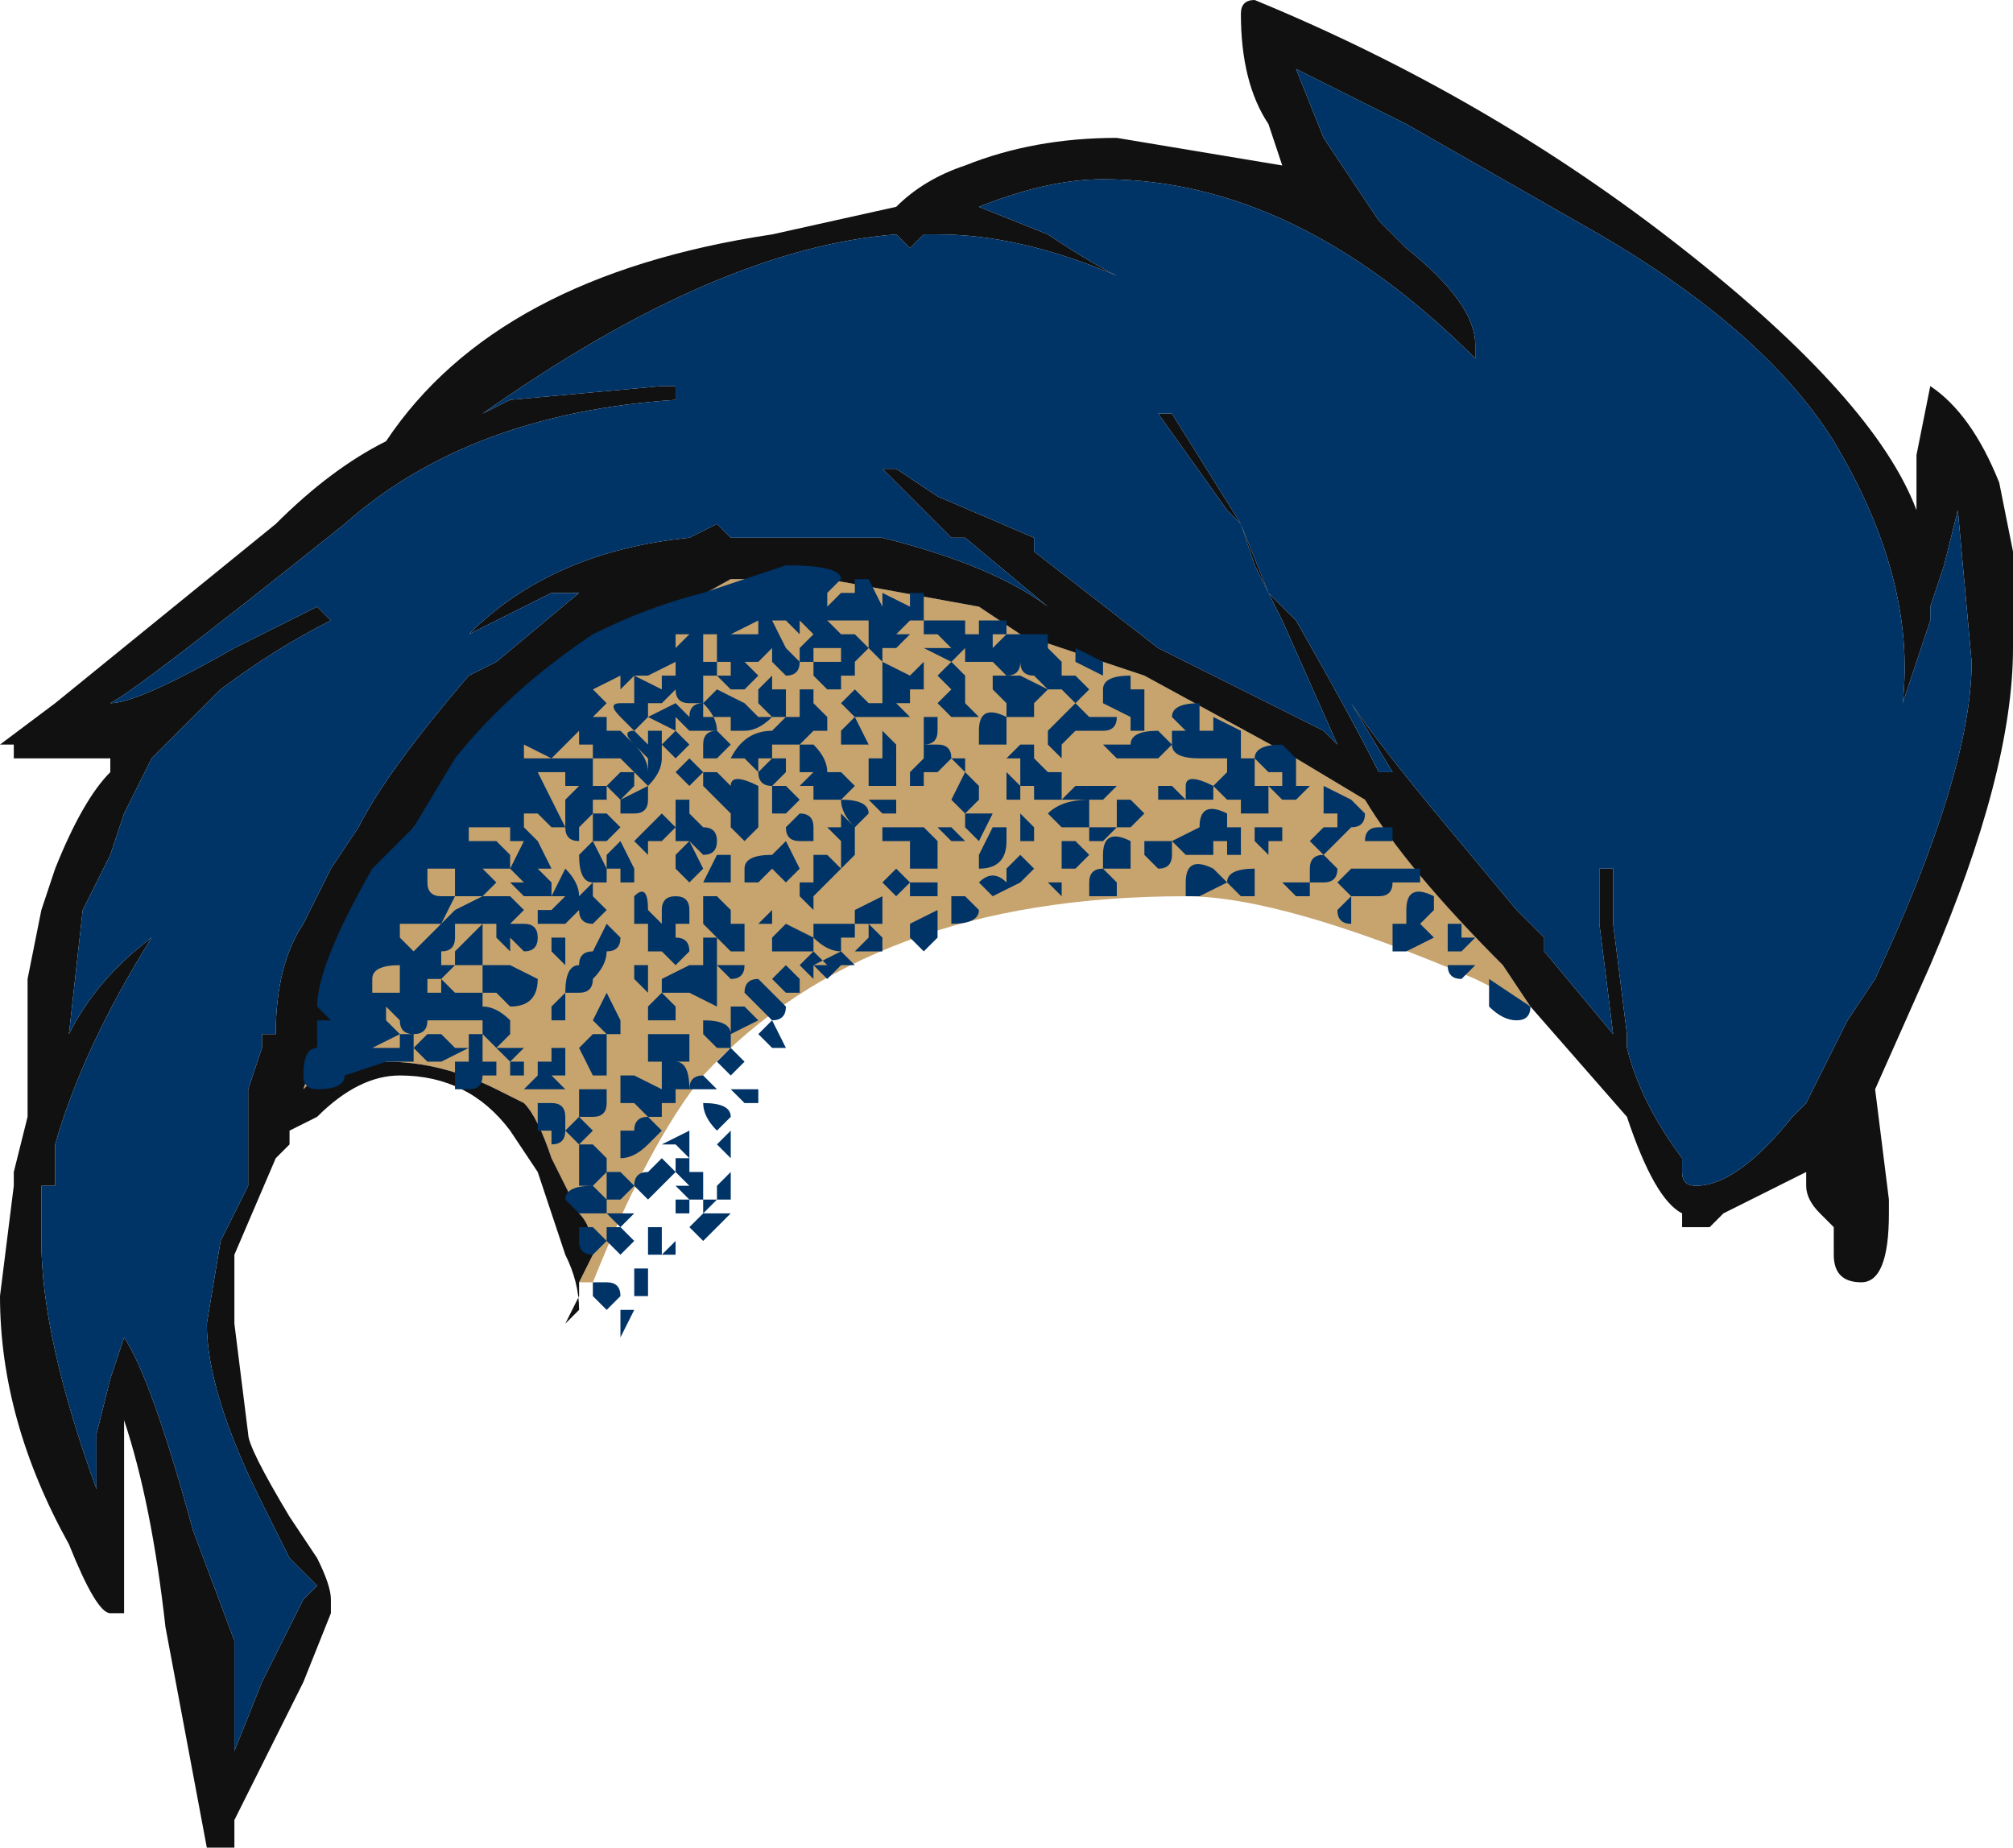 <?xml version="1.0" encoding="UTF-8" standalone="no"?>
<svg xmlns:ffdec="https://www.free-decompiler.com/flash" xmlns:xlink="http://www.w3.org/1999/xlink" ffdec:objectType="shape" height="6.7px" width="7.3px" xmlns="http://www.w3.org/2000/svg">
  <g transform="matrix(1.0, 0.0, 0.0, 1.0, 3.7, 4.55)">
    <path d="M1.85 -0.9 L1.65 -1.0 Q0.95 -1.3 0.6 -1.3 -0.55 -1.3 -1.15 -0.65 -1.35 -0.4 -1.55 0.1 L-1.6 0.1 -1.55 0.0 Q-1.55 -0.1 -1.6 -0.15 L-1.7 -0.35 Q-1.75 -0.5 -1.8 -0.55 L-1.9 -0.6 Q-2.1 -0.7 -2.3 -0.7 -2.5 -0.7 -2.6 -0.6 L-2.55 -0.75 -2.5 -0.8 -2.2 -1.55 -1.5 -2.2 -1.05 -2.45 -0.7 -2.45 -0.15 -2.35 0.0 -2.25 0.45 -2.1 1.0 -1.8 1.25 -1.65 Q1.4 -1.4 1.75 -1.05 L1.85 -0.9" fill="#c7a36d" fill-rule="evenodd" stroke="none"/>
    <path d="M-1.6 0.1 L-1.6 0.15 -1.65 0.25 -1.6 0.2 Q-1.6 0.1 -1.65 0.0 L-1.75 -0.3 -1.85 -0.45 Q-2.0 -0.65 -2.25 -0.65 -2.4 -0.65 -2.55 -0.5 L-2.65 -0.45 -2.65 -0.4 -2.7 -0.35 -2.85 0.0 -2.85 0.25 -2.8 0.65 Q-2.8 0.7 -2.65 0.95 L-2.55 1.1 Q-2.5 1.2 -2.5 1.25 L-2.5 1.3 -2.6 1.55 -2.85 2.05 -2.85 2.15 -2.95 2.15 -3.1 1.35 Q-3.15 0.9 -3.25 0.6 -3.25 0.9 -3.25 1.25 L-3.25 1.3 -3.3 1.3 Q-3.35 1.3 -3.45 1.05 -3.7 0.6 -3.7 0.15 L-3.65 -0.25 -3.65 -0.3 -3.6 -0.5 -3.6 -1.0 -3.55 -1.25 -3.5 -1.4 Q-3.4 -1.65 -3.3 -1.75 L-3.3 -1.8 -3.65 -1.8 -3.65 -1.85 -3.7 -1.85 -3.5 -2.0 -2.7 -2.65 Q-2.5 -2.85 -2.3 -2.95 -1.9 -3.55 -0.9 -3.7 L-0.45 -3.8 Q-0.35 -3.9 -0.2 -3.95 0.05 -4.05 0.35 -4.05 L0.95 -3.95 0.9 -4.1 Q0.8 -4.25 0.8 -4.5 0.8 -4.55 0.85 -4.55 1.7 -4.2 2.4 -3.65 3.1 -3.1 3.25 -2.7 3.25 -2.75 3.25 -2.9 L3.3 -3.15 Q3.45 -3.05 3.55 -2.8 L3.6 -2.55 3.6 -2.2 Q3.6 -1.75 3.3 -1.05 L3.1 -0.6 3.15 -0.2 3.15 -0.15 Q3.15 0.1 3.05 0.1 2.95 0.1 2.95 0.0 L2.95 -0.1 2.9 -0.15 Q2.85 -0.2 2.85 -0.25 L2.85 -0.3 2.55 -0.15 2.5 -0.1 2.4 -0.1 2.4 -0.15 Q2.3 -0.2 2.2 -0.5 L1.85 -0.9 1.75 -1.05 Q1.4 -1.4 1.25 -1.65 L1.0 -1.8 0.45 -2.1 0.0 -2.25 -0.15 -2.35 -0.7 -2.45 -1.05 -2.45 -1.5 -2.2 -2.2 -1.55 -2.5 -0.8 -2.55 -0.75 -2.6 -0.6 Q-2.5 -0.7 -2.3 -0.7 -2.1 -0.7 -1.9 -0.6 L-1.8 -0.55 Q-1.75 -0.5 -1.7 -0.35 L-1.6 -0.15 Q-1.55 -0.1 -1.55 0.0 L-1.6 0.1 M0.35 -3.55 Q0.0 -3.7 -0.3 -3.7 L-0.35 -3.7 -0.4 -3.65 -0.45 -3.7 Q-1.1 -3.65 -1.95 -3.05 L-1.85 -3.1 -1.3 -3.15 -1.25 -3.15 -1.25 -3.1 Q-2.0 -3.05 -2.45 -2.65 -3.2 -2.05 -3.3 -2.0 -3.2 -2.0 -2.85 -2.2 L-2.55 -2.35 -2.5 -2.3 Q-2.7 -2.2 -2.9 -2.05 L-3.15 -1.8 -3.25 -1.6 -3.3 -1.45 -3.4 -1.25 -3.45 -0.8 Q-3.35 -1.0 -3.15 -1.15 -3.4 -0.75 -3.5 -0.4 L-3.5 -0.25 -3.55 -0.25 -3.55 -0.05 Q-3.55 0.3 -3.35 0.85 L-3.35 0.65 -3.3 0.45 -3.25 0.3 Q-3.15 0.45 -3.0 1.0 L-2.85 1.4 Q-2.85 1.5 -2.85 1.7 L-2.85 1.8 -2.75 1.55 -2.6 1.25 -2.55 1.2 -2.65 1.1 -2.75 0.9 Q-2.95 0.5 -2.95 0.25 L-2.9 -0.05 -2.8 -0.25 -2.8 -0.6 -2.75 -0.75 -2.75 -0.8 -2.7 -0.8 Q-2.7 -1.05 -2.6 -1.2 L-2.5 -1.4 -2.4 -1.55 Q-2.3 -1.75 -2.0 -2.1 L-1.9 -2.15 -1.6 -2.4 -1.7 -2.4 -2.0 -2.25 Q-1.7 -2.55 -1.2 -2.6 L-1.1 -2.65 -1.05 -2.6 -0.5 -2.6 Q-0.1 -2.5 0.1 -2.35 L-0.2 -2.6 -0.25 -2.6 -0.5 -2.85 -0.45 -2.85 -0.3 -2.75 0.05 -2.6 0.05 -2.55 0.5 -2.2 1.1 -1.9 1.15 -1.85 0.95 -2.3 0.9 -2.4 0.8 -2.65 0.75 -2.7 0.5 -3.05 0.55 -3.05 0.8 -2.65 0.85 -2.5 0.9 -2.4 1.0 -2.3 Q1.2 -1.95 1.3 -1.75 L1.35 -1.75 1.2 -2.0 Q1.3 -1.85 1.55 -1.55 L1.8 -1.25 1.9 -1.15 1.9 -1.1 2.15 -0.8 2.1 -1.2 2.1 -1.4 2.15 -1.4 2.15 -1.2 2.2 -0.8 2.2 -0.75 Q2.25 -0.55 2.4 -0.35 L2.4 -0.3 Q2.4 -0.25 2.45 -0.25 2.6 -0.25 2.8 -0.5 L2.85 -0.55 3.0 -0.85 3.1 -1.0 Q3.45 -1.75 3.45 -2.15 L3.4 -2.7 3.35 -2.5 3.3 -2.35 3.3 -2.3 3.2 -2.0 Q3.25 -2.45 2.95 -2.95 2.7 -3.35 2.1 -3.7 L1.4 -4.1 1.0 -4.3 1.1 -4.05 1.3 -3.75 1.4 -3.65 Q1.65 -3.45 1.65 -3.3 L1.65 -3.25 Q1.0 -3.9 0.3 -3.9 0.1 -3.9 -0.15 -3.8 L0.1 -3.7 Q0.25 -3.6 0.35 -3.55 M0.3 -2.7 L0.3 -2.7 M-0.6 -3.6 L-0.6 -3.6" fill="#111111" fill-rule="evenodd" stroke="none"/>
    <path d="M0.35 -3.55 Q0.25 -3.6 0.1 -3.7 L-0.15 -3.8 Q0.1 -3.9 0.3 -3.9 1.0 -3.9 1.65 -3.25 L1.65 -3.3 Q1.65 -3.45 1.4 -3.65 L1.3 -3.75 1.1 -4.05 1.0 -4.3 1.4 -4.1 2.1 -3.7 Q2.7 -3.35 2.95 -2.95 3.25 -2.45 3.2 -2.0 L3.3 -2.3 3.3 -2.35 3.35 -2.5 3.4 -2.7 3.45 -2.15 Q3.45 -1.75 3.1 -1.0 L3.0 -0.85 2.85 -0.55 2.8 -0.5 Q2.6 -0.25 2.45 -0.25 2.4 -0.25 2.4 -0.3 L2.4 -0.35 Q2.25 -0.55 2.2 -0.75 L2.2 -0.8 2.15 -1.2 2.15 -1.4 2.1 -1.4 2.1 -1.2 2.15 -0.8 1.9 -1.1 1.9 -1.15 1.8 -1.25 1.55 -1.55 Q1.3 -1.85 1.2 -2.0 L1.35 -1.75 1.3 -1.75 Q1.2 -1.95 1.0 -2.3 L0.9 -2.4 0.85 -2.5 0.8 -2.65 0.55 -3.05 0.5 -3.05 0.75 -2.7 0.8 -2.65 0.9 -2.4 0.95 -2.3 1.15 -1.85 1.1 -1.9 0.5 -2.2 0.05 -2.55 0.05 -2.6 -0.3 -2.75 -0.45 -2.85 -0.5 -2.85 -0.25 -2.6 -0.2 -2.6 0.1 -2.35 Q-0.1 -2.5 -0.5 -2.6 L-1.05 -2.6 -1.1 -2.65 -1.2 -2.6 Q-1.7 -2.55 -2.0 -2.25 L-1.7 -2.4 -1.6 -2.4 -1.9 -2.15 -2.0 -2.1 Q-2.3 -1.75 -2.4 -1.55 L-2.5 -1.4 -2.6 -1.2 Q-2.7 -1.05 -2.7 -0.8 L-2.75 -0.8 -2.75 -0.75 -2.8 -0.6 -2.8 -0.25 -2.9 -0.05 -2.95 0.25 Q-2.95 0.5 -2.75 0.9 L-2.65 1.1 -2.55 1.2 -2.6 1.25 -2.75 1.55 -2.85 1.8 -2.85 1.7 Q-2.85 1.5 -2.85 1.4 L-3.0 1.0 Q-3.15 0.45 -3.25 0.3 L-3.3 0.45 -3.35 0.65 -3.35 0.85 Q-3.55 0.3 -3.55 -0.05 L-3.55 -0.25 -3.5 -0.25 -3.5 -0.4 Q-3.4 -0.75 -3.15 -1.15 -3.35 -1.0 -3.45 -0.8 L-3.4 -1.25 -3.3 -1.45 -3.25 -1.6 -3.15 -1.8 -2.9 -2.05 Q-2.7 -2.2 -2.5 -2.3 L-2.55 -2.35 -2.85 -2.2 Q-3.2 -2.0 -3.3 -2.0 -3.2 -2.05 -2.45 -2.65 -2.0 -3.05 -1.25 -3.1 L-1.25 -3.15 -1.3 -3.15 -1.85 -3.1 -1.95 -3.05 Q-1.1 -3.65 -0.45 -3.7 L-0.4 -3.65 -0.35 -3.7 -0.3 -3.7 Q0.0 -3.7 0.35 -3.55 M0.3 -2.7 L0.3 -2.7 M-0.6 -3.6 L-0.6 -3.6" fill="#003366" fill-rule="evenodd" stroke="none"/>
    <path d="M0.1 -2.2 L0.15 -2.15 0.15 -2.1 0.2 -2.1 0.25 -2.05 0.2 -2.0 0.15 -2.05 0.1 -2.05 0.05 -2.1 Q0.0 -2.1 0.0 -2.15 0.0 -2.1 -0.05 -2.1 L-0.1 -2.15 -0.2 -2.15 -0.2 -2.25 -0.15 -2.25 -0.15 -2.3 -0.05 -2.3 -0.05 -2.25 0.1 -2.25 0.1 -2.2 M0.3 -2.1 L0.2 -2.15 0.2 -2.2 0.3 -2.15 0.3 -2.1 M0.3 -2.05 Q0.3 -2.1 0.4 -2.1 L0.4 -2.05 0.45 -2.05 0.45 -1.9 0.4 -1.9 0.4 -1.95 0.3 -2.0 0.3 -2.05 M0.15 -1.95 L0.15 -1.95 0.2 -2.0 0.25 -1.95 0.35 -1.95 Q0.35 -1.9 0.3 -1.9 L0.2 -1.9 0.15 -1.85 0.15 -1.8 0.1 -1.85 0.1 -1.9 0.15 -1.95 M0.0 -1.95 L-0.05 -1.95 -0.05 -2.0 -0.1 -2.05 -0.1 -2.1 0.0 -2.1 0.1 -2.05 0.05 -2.0 0.05 -1.95 0.0 -1.95 M0.05 -1.8 L0.1 -1.75 0.15 -1.75 0.15 -1.65 0.05 -1.65 0.05 -1.7 0.0 -1.7 0.0 -1.8 -0.05 -1.8 0.0 -1.85 0.05 -1.85 0.05 -1.8 M0.3 -1.85 L0.4 -1.85 0.4 -1.8 0.35 -1.8 0.3 -1.85 M0.4 -1.85 Q0.4 -1.9 0.5 -1.9 L0.55 -1.85 0.55 -1.95 Q0.55 -2.0 0.65 -2.0 L0.65 -1.9 0.7 -1.9 0.7 -1.95 0.8 -1.9 0.8 -1.8 0.85 -1.8 0.85 -1.7 0.9 -1.7 0.9 -1.6 0.8 -1.6 0.8 -1.65 0.75 -1.65 0.7 -1.7 0.75 -1.75 0.75 -1.8 0.65 -1.8 Q0.55 -1.8 0.55 -1.85 L0.5 -1.8 Q0.55 -1.8 0.45 -1.8 L0.4 -1.8 0.4 -1.85 M0.55 -1.95 L0.55 -1.9 0.6 -1.9 0.55 -1.95 M1.0 -1.8 L1.0 -1.7 1.05 -1.7 1.0 -1.65 0.95 -1.65 0.9 -1.7 0.95 -1.7 0.95 -1.75 0.9 -1.75 0.85 -1.8 Q0.85 -1.85 0.95 -1.85 L1.0 -1.8 M1.1 -1.7 L1.2 -1.65 1.25 -1.6 Q1.25 -1.55 1.2 -1.55 L1.1 -1.45 1.15 -1.4 Q1.15 -1.35 1.1 -1.35 L1.05 -1.35 1.05 -1.4 Q1.05 -1.45 1.1 -1.45 L1.05 -1.5 1.1 -1.55 1.15 -1.55 1.15 -1.6 1.1 -1.6 1.1 -1.7 M1.1 -1.35 L1.1 -1.35 M1.25 -1.4 L1.35 -1.4 1.45 -1.4 1.45 -1.35 1.35 -1.35 Q1.35 -1.3 1.3 -1.3 L1.2 -1.3 1.15 -1.35 1.2 -1.4 1.25 -1.4 M1.35 -1.5 L1.25 -1.5 Q1.25 -1.55 1.3 -1.55 L1.35 -1.55 1.35 -1.5 M0.75 -1.55 L0.8 -1.55 0.8 -1.45 0.75 -1.45 0.75 -1.5 0.7 -1.5 0.7 -1.45 0.6 -1.45 0.55 -1.5 0.65 -1.55 Q0.65 -1.65 0.75 -1.6 L0.75 -1.55 M0.85 -1.5 L0.85 -1.55 0.95 -1.55 0.95 -1.5 0.9 -1.5 0.9 -1.45 0.85 -1.5 M0.85 -1.35 L0.85 -1.3 0.8 -1.3 0.75 -1.35 Q0.75 -1.4 0.85 -1.4 L0.85 -1.35 M1.05 -1.35 L1.05 -1.3 1.0 -1.3 0.95 -1.35 1.05 -1.35 M1.4 -1.25 Q1.4 -1.35 1.5 -1.3 L1.5 -1.25 1.45 -1.2 1.4 -1.2 1.4 -1.25 M1.4 -1.2 L1.45 -1.2 1.5 -1.15 1.4 -1.1 1.35 -1.1 1.35 -1.2 1.4 -1.2 M1.2 -1.25 L1.2 -1.2 Q1.15 -1.2 1.15 -1.25 L1.2 -1.3 1.2 -1.25 M0.65 -1.65 L0.6 -1.65 0.6 -1.7 Q0.6 -1.75 0.7 -1.7 L0.7 -1.65 0.65 -1.65 M0.55 -1.65 L0.5 -1.65 0.5 -1.7 0.55 -1.7 0.6 -1.65 0.55 -1.65 M0.45 -1.6 L0.4 -1.55 0.35 -1.55 0.35 -1.65 0.4 -1.65 0.45 -1.6 M0.45 -1.45 L0.45 -1.5 0.55 -1.5 0.55 -1.45 Q0.55 -1.4 0.5 -1.4 L0.45 -1.45 M0.4 -1.45 L0.4 -1.4 0.3 -1.4 0.3 -1.45 Q0.3 -1.55 0.4 -1.5 L0.4 -1.45 M0.7 -1.4 L0.75 -1.35 0.65 -1.3 0.6 -1.3 0.6 -1.35 Q0.6 -1.45 0.7 -1.4 M0.35 -1.7 L0.3 -1.65 0.15 -1.65 0.2 -1.7 0.35 -1.7 M0.25 -1.55 L0.35 -1.55 0.3 -1.5 0.25 -1.5 0.25 -1.55 0.15 -1.55 0.1 -1.6 Q0.15 -1.65 0.25 -1.65 L0.25 -1.55 M0.05 -1.55 L0.05 -1.5 0.0 -1.5 0.0 -1.6 0.05 -1.55 M0.0 -1.65 L-0.05 -1.65 -0.05 -1.75 0.0 -1.7 0.0 -1.65 M0.15 -1.5 L0.2 -1.5 0.25 -1.45 0.2 -1.4 0.15 -1.4 0.15 -1.5 M0.0 -1.35 L-0.1 -1.3 -0.15 -1.35 Q-0.1 -1.4 -0.05 -1.35 L-0.05 -1.4 0.0 -1.45 0.05 -1.4 0.0 -1.35 M0.15 -1.35 L0.15 -1.3 0.1 -1.35 0.15 -1.35 M0.3 -1.4 L0.35 -1.35 0.35 -1.3 0.25 -1.3 0.25 -1.35 Q0.25 -1.4 0.3 -1.4 M1.65 -1.15 L1.6 -1.1 1.55 -1.1 1.55 -1.2 1.6 -1.2 1.6 -1.15 1.65 -1.15 M1.55 -1.05 L1.65 -1.05 1.6 -1.0 Q1.55 -1.0 1.55 -1.05 M1.7 -1.0 L1.85 -0.9 Q1.85 -0.85 1.8 -0.85 1.75 -0.85 1.7 -0.9 L1.7 -1.0 M-0.85 -2.5 Q-0.65 -2.5 -0.65 -2.45 L-0.7 -2.4 -0.7 -2.35 -0.65 -2.4 -0.6 -2.4 -0.6 -2.45 -0.55 -2.45 -0.5 -2.35 -0.5 -2.4 -0.4 -2.35 -0.4 -2.4 -0.35 -2.4 -0.35 -2.3 -0.2 -2.3 -0.2 -2.2 -0.25 -2.15 -0.35 -2.2 -0.25 -2.2 -0.3 -2.25 -0.35 -2.25 -0.35 -2.3 -0.4 -2.3 -0.45 -2.25 -0.4 -2.25 -0.45 -2.2 -0.5 -2.2 -0.5 -2.15 -0.4 -2.1 -0.35 -2.15 -0.35 -2.05 -0.4 -2.05 -0.4 -2.0 -0.45 -2.0 -0.4 -1.95 -0.6 -1.95 -0.65 -2.0 -0.6 -2.05 -0.55 -2.0 -0.5 -2.0 -0.5 -2.15 -0.55 -2.2 -0.6 -2.15 -0.6 -2.1 -0.65 -2.1 -0.65 -2.05 -0.7 -2.05 -0.75 -2.1 -0.75 -2.15 -0.65 -2.15 -0.65 -2.2 -0.75 -2.2 -0.75 -2.15 -0.8 -2.15 Q-0.8 -2.1 -0.85 -2.1 L-0.9 -2.15 -0.9 -2.2 -0.95 -2.15 -1.0 -2.15 -0.95 -2.1 -1.0 -2.05 -1.05 -2.05 -1.1 -2.1 -1.05 -2.1 -1.05 -2.15 -1.1 -2.15 -1.1 -2.25 -1.25 -2.25 -1.25 -2.2 -1.2 -2.25 -1.15 -2.25 -1.15 -2.15 -1.1 -2.15 -1.1 -2.1 -1.15 -2.1 -1.15 -2.0 -1.1 -2.05 -1.0 -2.0 -0.95 -1.95 -0.9 -1.95 Q-0.95 -1.9 -1.0 -1.9 L-1.05 -1.9 -1.05 -1.95 -1.15 -1.95 -1.15 -2.0 -1.2 -2.0 Q-1.25 -2.0 -1.25 -2.05 L-1.3 -2.0 -1.35 -2.0 -1.35 -1.95 -1.4 -1.9 -1.35 -1.85 -1.35 -1.9 -1.3 -1.9 -1.3 -1.85 -1.25 -1.9 -1.2 -1.85 -1.25 -1.8 -1.3 -1.85 -1.3 -1.8 Q-1.3 -1.75 -1.35 -1.7 L-1.4 -1.75 -1.4 -1.7 -1.45 -1.65 -1.5 -1.7 -1.45 -1.75 -1.4 -1.75 -1.45 -1.8 -1.55 -1.8 -1.55 -1.85 -1.6 -1.85 -1.6 -1.9 -1.7 -1.8 -1.55 -1.8 -1.55 -1.7 -1.5 -1.7 -1.5 -1.65 -1.55 -1.65 -1.55 -1.6 -1.6 -1.55 -1.6 -1.5 Q-1.65 -1.5 -1.65 -1.55 L-1.7 -1.55 -1.75 -1.6 -1.8 -1.6 -1.8 -1.55 -1.75 -1.5 -1.85 -1.5 -1.85 -1.55 -2.0 -1.55 -2.0 -1.5 -1.9 -1.5 -1.85 -1.45 -1.85 -1.4 -1.95 -1.4 -1.9 -1.35 -1.95 -1.3 -2.05 -1.3 -2.05 -1.4 -2.15 -1.4 -2.15 -1.35 Q-2.15 -1.3 -2.1 -1.3 L-2.05 -1.3 -2.1 -1.2 -2.05 -1.25 -1.95 -1.3 -1.85 -1.3 -1.95 -1.2 -1.95 -1.05 -2.05 -1.05 -2.05 -1.1 -1.95 -1.2 -2.05 -1.2 -2.05 -1.15 Q-2.05 -1.1 -2.1 -1.1 L-2.1 -1.05 -2.05 -1.05 -2.1 -1.0 -2.05 -0.95 -1.95 -0.95 -1.95 -1.05 -1.85 -1.05 -1.75 -1.0 Q-1.75 -0.9 -1.85 -0.9 L-1.9 -0.95 -1.95 -0.95 -1.95 -0.85 -2.05 -0.85 Q-2.1 -0.85 -2.15 -0.85 -2.15 -0.8 -2.2 -0.8 L-2.2 -0.7 -2.3 -0.7 -2.45 -0.65 Q-2.45 -0.6 -2.55 -0.6 -2.6 -0.6 -2.6 -0.65 -2.6 -0.75 -2.55 -0.75 L-2.55 -0.85 -2.5 -0.85 -2.55 -0.9 Q-2.55 -1.05 -2.35 -1.4 L-2.2 -1.55 -2.05 -1.8 Q-1.85 -2.05 -1.55 -2.25 -1.35 -2.35 -1.15 -2.4 L-0.85 -2.5 M-1.0 -2.25 L-0.95 -2.25 -0.95 -2.3 -1.05 -2.25 -1.0 -2.25 M-0.9 -2.35 L-0.9 -2.35 M-0.9 -2.3 L-0.85 -2.2 -0.8 -2.15 -0.8 -2.2 -0.75 -2.25 -0.8 -2.3 -0.8 -2.25 -0.85 -2.3 -0.9 -2.3 M-1.25 -2.15 L-1.35 -2.1 -1.4 -2.1 -1.3 -2.05 -1.3 -2.1 -1.25 -2.1 -1.25 -2.15 M-1.4 -2.05 L-1.4 -2.1 -1.45 -2.05 -1.45 -2.1 -1.55 -2.05 -1.5 -2.0 -1.55 -1.95 -1.5 -1.95 -1.5 -1.9 -1.45 -1.9 -1.4 -1.85 Q-1.45 -1.9 -1.4 -1.9 L-1.45 -1.95 Q-1.5 -2.0 -1.45 -2.0 L-1.4 -2.0 -1.4 -2.05 M-1.35 -1.95 L-1.25 -2.0 -1.2 -1.95 Q-1.2 -2.0 -1.15 -2.0 -1.1 -1.95 -1.1 -1.9 L-1.2 -1.9 -1.25 -1.95 -1.25 -1.9 -1.35 -1.95 M-1.35 -1.8 L-1.4 -1.85 Q-1.35 -1.8 -1.35 -1.75 L-1.35 -1.8 M-1.15 -1.8 L-1.15 -1.85 Q-1.15 -1.9 -1.1 -1.9 L-1.05 -1.85 -1.1 -1.8 -1.15 -1.8 M-0.8 -2.05 L-0.75 -2.05 -0.75 -2.0 -0.7 -1.95 -0.7 -1.9 -0.75 -1.9 -0.8 -1.85 -0.9 -1.85 -0.9 -1.9 -0.85 -1.95 -0.8 -1.95 -0.8 -2.05 M-0.85 -2.05 L-0.85 -1.95 -0.9 -1.95 -0.95 -2.0 -0.95 -2.05 -0.9 -2.1 -0.9 -2.05 -0.85 -2.05 M-1.05 -1.8 Q-1.0 -1.9 -0.9 -1.9 L-0.9 -1.8 -0.95 -1.75 -1.0 -1.8 -1.05 -1.8 M-0.8 -1.85 L-0.75 -1.85 Q-0.7 -1.8 -0.7 -1.75 L-0.65 -1.75 -0.6 -1.7 -0.65 -1.65 -0.75 -1.65 -0.75 -1.7 -0.8 -1.7 -0.75 -1.75 -0.8 -1.75 -0.8 -1.85 M-0.85 -1.8 L-0.85 -1.75 -0.9 -1.7 Q-0.95 -1.7 -0.95 -1.75 L-0.95 -1.8 -0.85 -1.8 M-0.1 -2.25 L-0.1 -2.2 -0.05 -2.25 -0.1 -2.25 M-0.05 -2.25 L-0.05 -2.25 M-0.7 -2.35 L-0.7 -2.3 -0.65 -2.25 -0.6 -2.25 -0.55 -2.2 -0.55 -2.3 -0.7 -2.3 -0.7 -2.35 M-0.65 -1.85 L-0.65 -1.9 -0.6 -1.95 -0.55 -1.85 -0.65 -1.85 M-0.5 -1.9 L-0.45 -1.85 -0.45 -1.7 -0.55 -1.7 -0.55 -1.8 -0.5 -1.8 -0.5 -1.9 M-0.2 -2.1 L-0.2 -2.0 -0.15 -1.95 -0.25 -1.95 -0.3 -2.0 -0.25 -2.05 -0.3 -2.1 -0.25 -2.15 -0.2 -2.1 M-0.25 -1.8 L-0.3 -1.75 -0.35 -1.75 -0.35 -1.85 -0.3 -1.85 Q-0.25 -1.85 -0.25 -1.8 L-0.2 -1.8 -0.2 -1.75 -0.25 -1.8 M-0.3 -1.9 Q-0.3 -1.85 -0.35 -1.85 L-0.35 -1.95 -0.3 -1.95 -0.3 -1.9 M-0.05 -1.9 L-0.05 -1.85 -0.15 -1.85 -0.15 -1.9 Q-0.15 -2.0 -0.05 -1.95 L-0.05 -1.9 M-1.7 -1.8 L-1.8 -1.85 -1.8 -1.8 -1.7 -1.8 M-1.5 -1.6 L-1.45 -1.55 -1.5 -1.5 -1.55 -1.5 -1.55 -1.6 -1.5 -1.6 M-1.65 -1.75 L-1.75 -1.75 -1.65 -1.55 -1.65 -1.65 -1.6 -1.7 -1.65 -1.7 -1.65 -1.75 M-1.75 -1.5 L-1.7 -1.4 -1.75 -1.4 -1.7 -1.35 -1.7 -1.3 -1.8 -1.3 -1.85 -1.35 -1.8 -1.35 -1.85 -1.4 -1.8 -1.5 -1.75 -1.5 M-1.45 -1.5 L-1.4 -1.4 -1.4 -1.35 -1.45 -1.35 -1.45 -1.4 -1.5 -1.4 -1.5 -1.45 -1.45 -1.5 M-1.6 -1.45 L-1.55 -1.5 -1.5 -1.4 -1.5 -1.35 -1.55 -1.35 Q-1.6 -1.35 -1.6 -1.45 M-1.8 -1.65 L-1.8 -1.65 M-1.8 -1.25 L-1.85 -1.2 -1.8 -1.2 Q-1.8 -1.25 -1.8 -1.2 -1.75 -1.2 -1.75 -1.15 -1.75 -1.1 -1.8 -1.1 L-1.85 -1.15 -1.85 -1.1 -1.9 -1.15 -1.9 -1.2 -1.95 -1.2 -1.85 -1.3 -1.8 -1.25 M-2.1 -1.2 L-2.25 -1.2 -2.25 -1.15 -2.2 -1.1 -2.1 -1.2 M-2.15 -1.0 L-2.15 -1.0 -2.15 -0.95 -2.1 -0.95 -2.1 -1.0 -2.15 -1.0 M-1.5 -1.2 L-1.45 -1.15 Q-1.45 -1.1 -1.5 -1.1 -1.5 -1.05 -1.55 -1.0 -1.55 -0.95 -1.6 -0.95 L-1.65 -0.95 Q-1.65 -1.05 -1.6 -1.05 -1.6 -1.1 -1.55 -1.1 L-1.5 -1.2 M-1.6 -1.25 L-1.65 -1.2 -1.75 -1.2 -1.75 -1.25 -1.7 -1.25 -1.65 -1.3 -1.7 -1.3 -1.65 -1.4 Q-1.6 -1.35 -1.6 -1.3 L-1.55 -1.35 -1.55 -1.3 -1.5 -1.25 -1.55 -1.2 Q-1.6 -1.2 -1.6 -1.25 M-1.65 -1.15 L-1.65 -1.05 -1.7 -1.1 -1.7 -1.15 -1.65 -1.15 M-1.65 -0.9 L-1.65 -0.85 -1.7 -0.85 -1.7 -0.9 -1.65 -0.95 -1.65 -0.9 M-2.25 -1.05 Q-2.35 -1.05 -2.35 -1.0 L-2.35 -0.95 -2.25 -0.95 -2.25 -1.05 M-2.25 -0.8 L-2.2 -0.8 Q-2.25 -0.8 -2.25 -0.85 L-2.3 -0.9 -2.3 -0.85 -2.25 -0.8 -2.35 -0.75 -2.25 -0.75 -2.25 -0.8 M-2.2 -0.75 L-2.15 -0.8 -2.1 -0.8 -2.05 -0.75 -2.0 -0.75 -2.1 -0.7 -2.15 -0.7 -2.2 -0.75 M-1.55 -0.85 L-1.5 -0.95 -1.45 -0.85 -1.45 -0.8 -1.5 -0.8 -1.5 -0.65 -1.55 -0.65 -1.6 -0.75 -1.55 -0.8 -1.5 -0.8 -1.55 -0.85 M-1.75 -0.65 L-1.75 -0.7 -1.7 -0.7 -1.7 -0.75 -1.65 -0.75 -1.65 -0.65 -1.7 -0.65 -1.65 -0.6 -1.8 -0.6 -1.75 -0.65 M-1.75 -0.55 L-1.7 -0.55 Q-1.65 -0.55 -1.65 -0.5 L-1.65 -0.45 -1.6 -0.5 -1.6 -0.6 -1.5 -0.6 -1.5 -0.55 Q-1.5 -0.5 -1.55 -0.5 L-1.6 -0.5 -1.55 -0.45 -1.6 -0.4 -1.65 -0.45 Q-1.65 -0.4 -1.7 -0.4 L-1.7 -0.45 -1.75 -0.45 -1.75 -0.55 M-1.45 -0.6 L-1.45 -0.65 -1.4 -0.65 -1.3 -0.6 -1.3 -0.65 -1.25 -0.6 -1.25 -0.55 -1.3 -0.55 -1.3 -0.5 -1.35 -0.5 -1.4 -0.55 -1.45 -0.55 -1.45 -0.6 M-1.85 -0.8 L-1.9 -0.75 -1.95 -0.8 -1.95 -0.7 -1.9 -0.7 -1.9 -0.65 -1.95 -0.65 Q-1.95 -0.6 -2.0 -0.6 L-2.05 -0.6 -2.05 -0.7 -2.0 -0.7 -2.0 -0.8 -1.95 -0.8 -1.95 -0.9 Q-1.9 -0.9 -1.85 -0.85 L-1.85 -0.8 M-1.85 -0.7 L-1.9 -0.75 -1.8 -0.75 -1.85 -0.7 -1.8 -0.7 -1.8 -0.65 -1.85 -0.65 -1.85 -0.7 M-1.5 -0.35 L-1.5 -0.3 -1.55 -0.25 -1.6 -0.25 -1.6 -0.4 -1.55 -0.4 -1.5 -0.35 M-1.45 -0.3 L-1.4 -0.25 -1.45 -0.2 -1.5 -0.2 -1.5 -0.3 -1.45 -0.3 M-1.5 -0.15 L-1.6 -0.15 -1.65 -0.2 Q-1.65 -0.25 -1.55 -0.25 L-1.5 -0.2 -1.5 -0.15 -1.4 -0.15 -1.45 -0.1 -1.5 -0.15 M-1.6 -0.1 L-1.55 -0.1 -1.5 -0.05 -1.55 0.0 Q-1.6 0.0 -1.6 -0.05 L-1.6 -0.1 M-1.5 -0.05 L-1.5 -0.1 -1.45 -0.1 -1.4 -0.05 -1.45 0.0 -1.5 -0.05 M-0.1 -1.6 L-0.15 -1.5 -0.2 -1.55 -0.2 -1.6 -0.1 -1.6 M-0.15 -1.65 L-0.2 -1.6 -0.25 -1.65 -0.2 -1.75 -0.15 -1.7 -0.15 -1.65 M-0.25 -1.55 L-0.2 -1.5 Q-0.15 -1.5 -0.2 -1.5 L-0.25 -1.5 -0.3 -1.55 -0.25 -1.55 M-0.3 -1.5 L-0.3 -1.4 -0.4 -1.4 -0.4 -1.5 -0.5 -1.5 -0.5 -1.55 -0.35 -1.55 -0.3 -1.5 M-0.3 -1.35 L-0.3 -1.3 -0.4 -1.3 -0.4 -1.35 -0.3 -1.35 M-0.05 -1.5 Q-0.05 -1.4 -0.15 -1.4 L-0.15 -1.45 -0.1 -1.55 -0.05 -1.55 -0.05 -1.5 M-0.4 -1.7 L-0.4 -1.75 -0.35 -1.8 -0.35 -1.7 -0.4 -1.7 M-0.55 -1.65 L-0.45 -1.65 -0.45 -1.6 -0.5 -1.6 -0.55 -1.65 M-0.6 -1.55 Q-0.65 -1.6 -0.65 -1.65 -0.55 -1.65 -0.55 -1.6 L-0.6 -1.55 -0.6 -1.45 -0.65 -1.4 -0.65 -1.5 -0.7 -1.55 -0.65 -1.55 -0.65 -1.6 -0.6 -1.55 M-0.7 -1.35 L-0.75 -1.3 -0.75 -1.25 -0.8 -1.3 -0.8 -1.35 -0.75 -1.35 -0.75 -1.45 -0.7 -1.45 -0.65 -1.4 -0.7 -1.35 M-0.45 -1.4 L-0.4 -1.35 -0.45 -1.3 -0.5 -1.35 -0.45 -1.4 M-0.4 -1.2 L-0.3 -1.25 -0.3 -1.15 -0.35 -1.1 -0.4 -1.15 -0.4 -1.2 M-0.5 -1.25 L-0.5 -1.2 -0.6 -1.2 -0.6 -1.25 -0.5 -1.3 -0.5 -1.25 M-0.5 -1.15 L-0.5 -1.1 -0.6 -1.1 -0.55 -1.15 -0.55 -1.2 -0.5 -1.15 M-0.6 -1.15 L-0.65 -1.15 -0.65 -1.1 Q-0.7 -1.1 -0.75 -1.15 L-0.75 -1.2 -0.6 -1.2 -0.6 -1.15 M-0.6 -1.05 L-0.65 -1.05 -0.7 -1.0 -0.75 -1.05 -0.65 -1.1 -0.6 -1.05 M-0.15 -1.25 Q-0.15 -1.2 -0.25 -1.2 L-0.25 -1.3 -0.2 -1.3 -0.15 -1.25 M-0.85 -1.7 L-0.8 -1.65 -0.85 -1.6 -0.9 -1.6 -0.9 -1.7 -0.85 -1.7 M-0.85 -1.55 L-0.8 -1.6 Q-0.75 -1.6 -0.75 -1.55 L-0.75 -1.5 -0.8 -1.5 Q-0.85 -1.5 -0.85 -1.55 M-0.95 -1.7 L-0.95 -1.55 -1.0 -1.5 -1.05 -1.55 -1.05 -1.6 -1.15 -1.7 -1.15 -1.75 -1.1 -1.75 -1.05 -1.7 Q-1.05 -1.75 -0.95 -1.7 M-1.0 -1.35 L-1.0 -1.4 Q-1.0 -1.45 -0.9 -1.45 L-0.85 -1.5 -0.8 -1.4 -0.85 -1.35 -0.9 -1.4 -0.95 -1.35 -1.0 -1.35 M-1.05 -1.4 L-1.05 -1.35 -1.15 -1.35 -1.1 -1.45 -1.05 -1.45 -1.05 -1.4 M-1.25 -1.75 L-1.2 -1.8 -1.15 -1.75 -1.2 -1.7 -1.25 -1.75 M-1.25 -1.6 L-1.25 -1.65 -1.2 -1.65 -1.2 -1.6 -1.15 -1.55 Q-1.1 -1.55 -1.1 -1.5 -1.1 -1.45 -1.15 -1.45 L-1.2 -1.5 -1.25 -1.5 -1.25 -1.6 M-1.45 -1.6 L-1.45 -1.65 -1.35 -1.7 -1.35 -1.65 Q-1.35 -1.6 -1.4 -1.6 L-1.45 -1.6 M-1.3 -1.6 L-1.25 -1.55 -1.3 -1.5 -1.35 -1.5 -1.35 -1.45 -1.4 -1.5 -1.3 -1.6 M-1.2 -1.5 L-1.15 -1.4 -1.2 -1.35 -1.25 -1.4 -1.25 -1.45 -1.2 -1.5 M-1.15 -1.25 L-1.15 -1.3 -1.1 -1.3 -1.05 -1.25 -1.05 -1.2 -1.0 -1.2 -1.0 -1.1 -1.05 -1.1 -1.15 -1.2 -1.15 -1.25 M-1.2 -1.25 L-1.2 -1.2 -1.25 -1.2 -1.25 -1.15 Q-1.2 -1.15 -1.2 -1.1 L-1.25 -1.05 -1.3 -1.1 -1.35 -1.1 -1.35 -1.2 -1.4 -1.2 -1.4 -1.3 Q-1.35 -1.35 -1.35 -1.25 L-1.3 -1.2 -1.3 -1.25 Q-1.3 -1.3 -1.25 -1.3 -1.2 -1.3 -1.2 -1.25 M-1.1 -1.15 L-1.1 -1.05 -1.15 -1.05 -1.15 -1.15 -1.1 -1.15 M-1.4 -1.0 L-1.4 -1.05 -1.35 -1.05 -1.35 -0.95 -1.4 -1.0 M-1.3 -1.0 L-1.2 -1.05 -1.1 -1.05 -1.1 -0.9 -1.2 -0.95 -1.3 -0.95 -1.25 -0.9 -1.25 -0.85 -1.35 -0.85 -1.35 -0.9 -1.3 -0.95 -1.3 -1.0 M-0.9 -1.2 L-0.95 -1.2 -0.9 -1.25 -0.9 -1.2 M-0.85 -1.2 L-0.75 -1.15 -0.75 -1.1 Q-0.8 -1.1 -0.85 -1.1 L-0.9 -1.1 -0.9 -1.15 -0.85 -1.2 M-1.0 -1.05 Q-1.0 -1.0 -1.05 -1.0 L-1.1 -1.05 -1.0 -1.05 M-1.0 -0.9 L-0.95 -0.85 -1.05 -0.8 -1.05 -0.9 -1.0 -0.9 M-1.0 -0.95 Q-1.0 -1.0 -0.95 -1.0 L-0.85 -0.9 Q-0.85 -0.85 -0.9 -0.85 L-0.85 -0.75 -0.9 -0.75 -0.95 -0.8 -0.9 -0.85 -1.0 -0.95 M-0.75 -1.05 L-0.75 -1.0 -0.8 -1.05 -0.75 -1.1 -0.7 -1.05 -0.75 -1.05 M-0.9 -1.0 L-0.85 -1.05 -0.8 -1.0 -0.8 -0.95 -0.85 -0.95 -0.9 -1.0 M-1.05 -0.65 L-1.1 -0.7 -1.05 -0.75 -1.0 -0.7 -1.05 -0.65 M-1.05 -0.75 L-1.1 -0.75 -1.15 -0.8 -1.15 -0.85 Q-1.05 -0.85 -1.05 -0.8 L-1.05 -0.75 M-0.95 -0.55 L-1.0 -0.55 -1.05 -0.6 -0.95 -0.6 -0.95 -0.55 M-1.2 -0.8 L-1.2 -0.7 -1.25 -0.7 Q-1.2 -0.7 -1.2 -0.6 L-1.25 -0.6 -1.3 -0.65 -1.3 -0.7 -1.35 -0.7 -1.35 -0.8 -1.2 -0.8 M-1.35 -0.5 L-1.3 -0.45 -1.35 -0.4 Q-1.4 -0.35 -1.45 -0.35 L-1.45 -0.45 -1.4 -0.45 Q-1.4 -0.5 -1.35 -0.5 M-1.15 -0.55 Q-1.05 -0.55 -1.05 -0.5 L-1.1 -0.45 Q-1.15 -0.5 -1.15 -0.55 M-1.1 -0.6 L-1.2 -0.6 Q-1.2 -0.65 -1.15 -0.65 L-1.1 -0.6 M-1.2 -0.4 L-1.2 -0.35 -1.25 -0.4 -1.3 -0.4 -1.2 -0.45 -1.2 -0.4 M-1.2 -0.35 L-1.2 -0.3 -1.15 -0.3 -1.15 -0.2 -1.1 -0.2 -1.15 -0.15 -1.15 -0.2 -1.2 -0.2 -1.25 -0.25 -1.2 -0.25 -1.25 -0.3 -1.35 -0.2 -1.4 -0.25 Q-1.4 -0.3 -1.35 -0.3 L-1.3 -0.35 -1.25 -0.3 -1.25 -0.35 -1.2 -0.35 M-1.1 -0.25 L-1.05 -0.3 -1.05 -0.2 -1.1 -0.2 -1.1 -0.25 M-1.3 -0.05 L-1.3 0.0 -1.25 -0.05 -1.25 0.0 -1.35 0.0 -1.35 -0.1 -1.3 -0.1 -1.3 -0.05 M-1.2 -0.2 L-1.2 -0.15 -1.25 -0.15 -1.25 -0.2 -1.2 -0.2 M-1.15 -0.05 L-1.2 -0.1 -1.15 -0.15 -1.05 -0.15 -1.15 -0.05 M-1.05 -0.35 L-1.1 -0.4 -1.05 -0.45 -1.05 -0.35 M-1.4 0.05 L-1.35 0.05 -1.35 0.15 -1.4 0.15 -1.4 0.05 M-1.4 0.2 L-1.45 0.3 -1.45 0.2 -1.4 0.2 M-1.45 0.15 L-1.5 0.2 -1.55 0.15 -1.55 0.1 -1.5 0.1 Q-1.45 0.1 -1.45 0.15 M-1.45 0.0 L-1.45 0.0" fill="#003366" fill-rule="evenodd" stroke="none"/>
  </g>
</svg>
